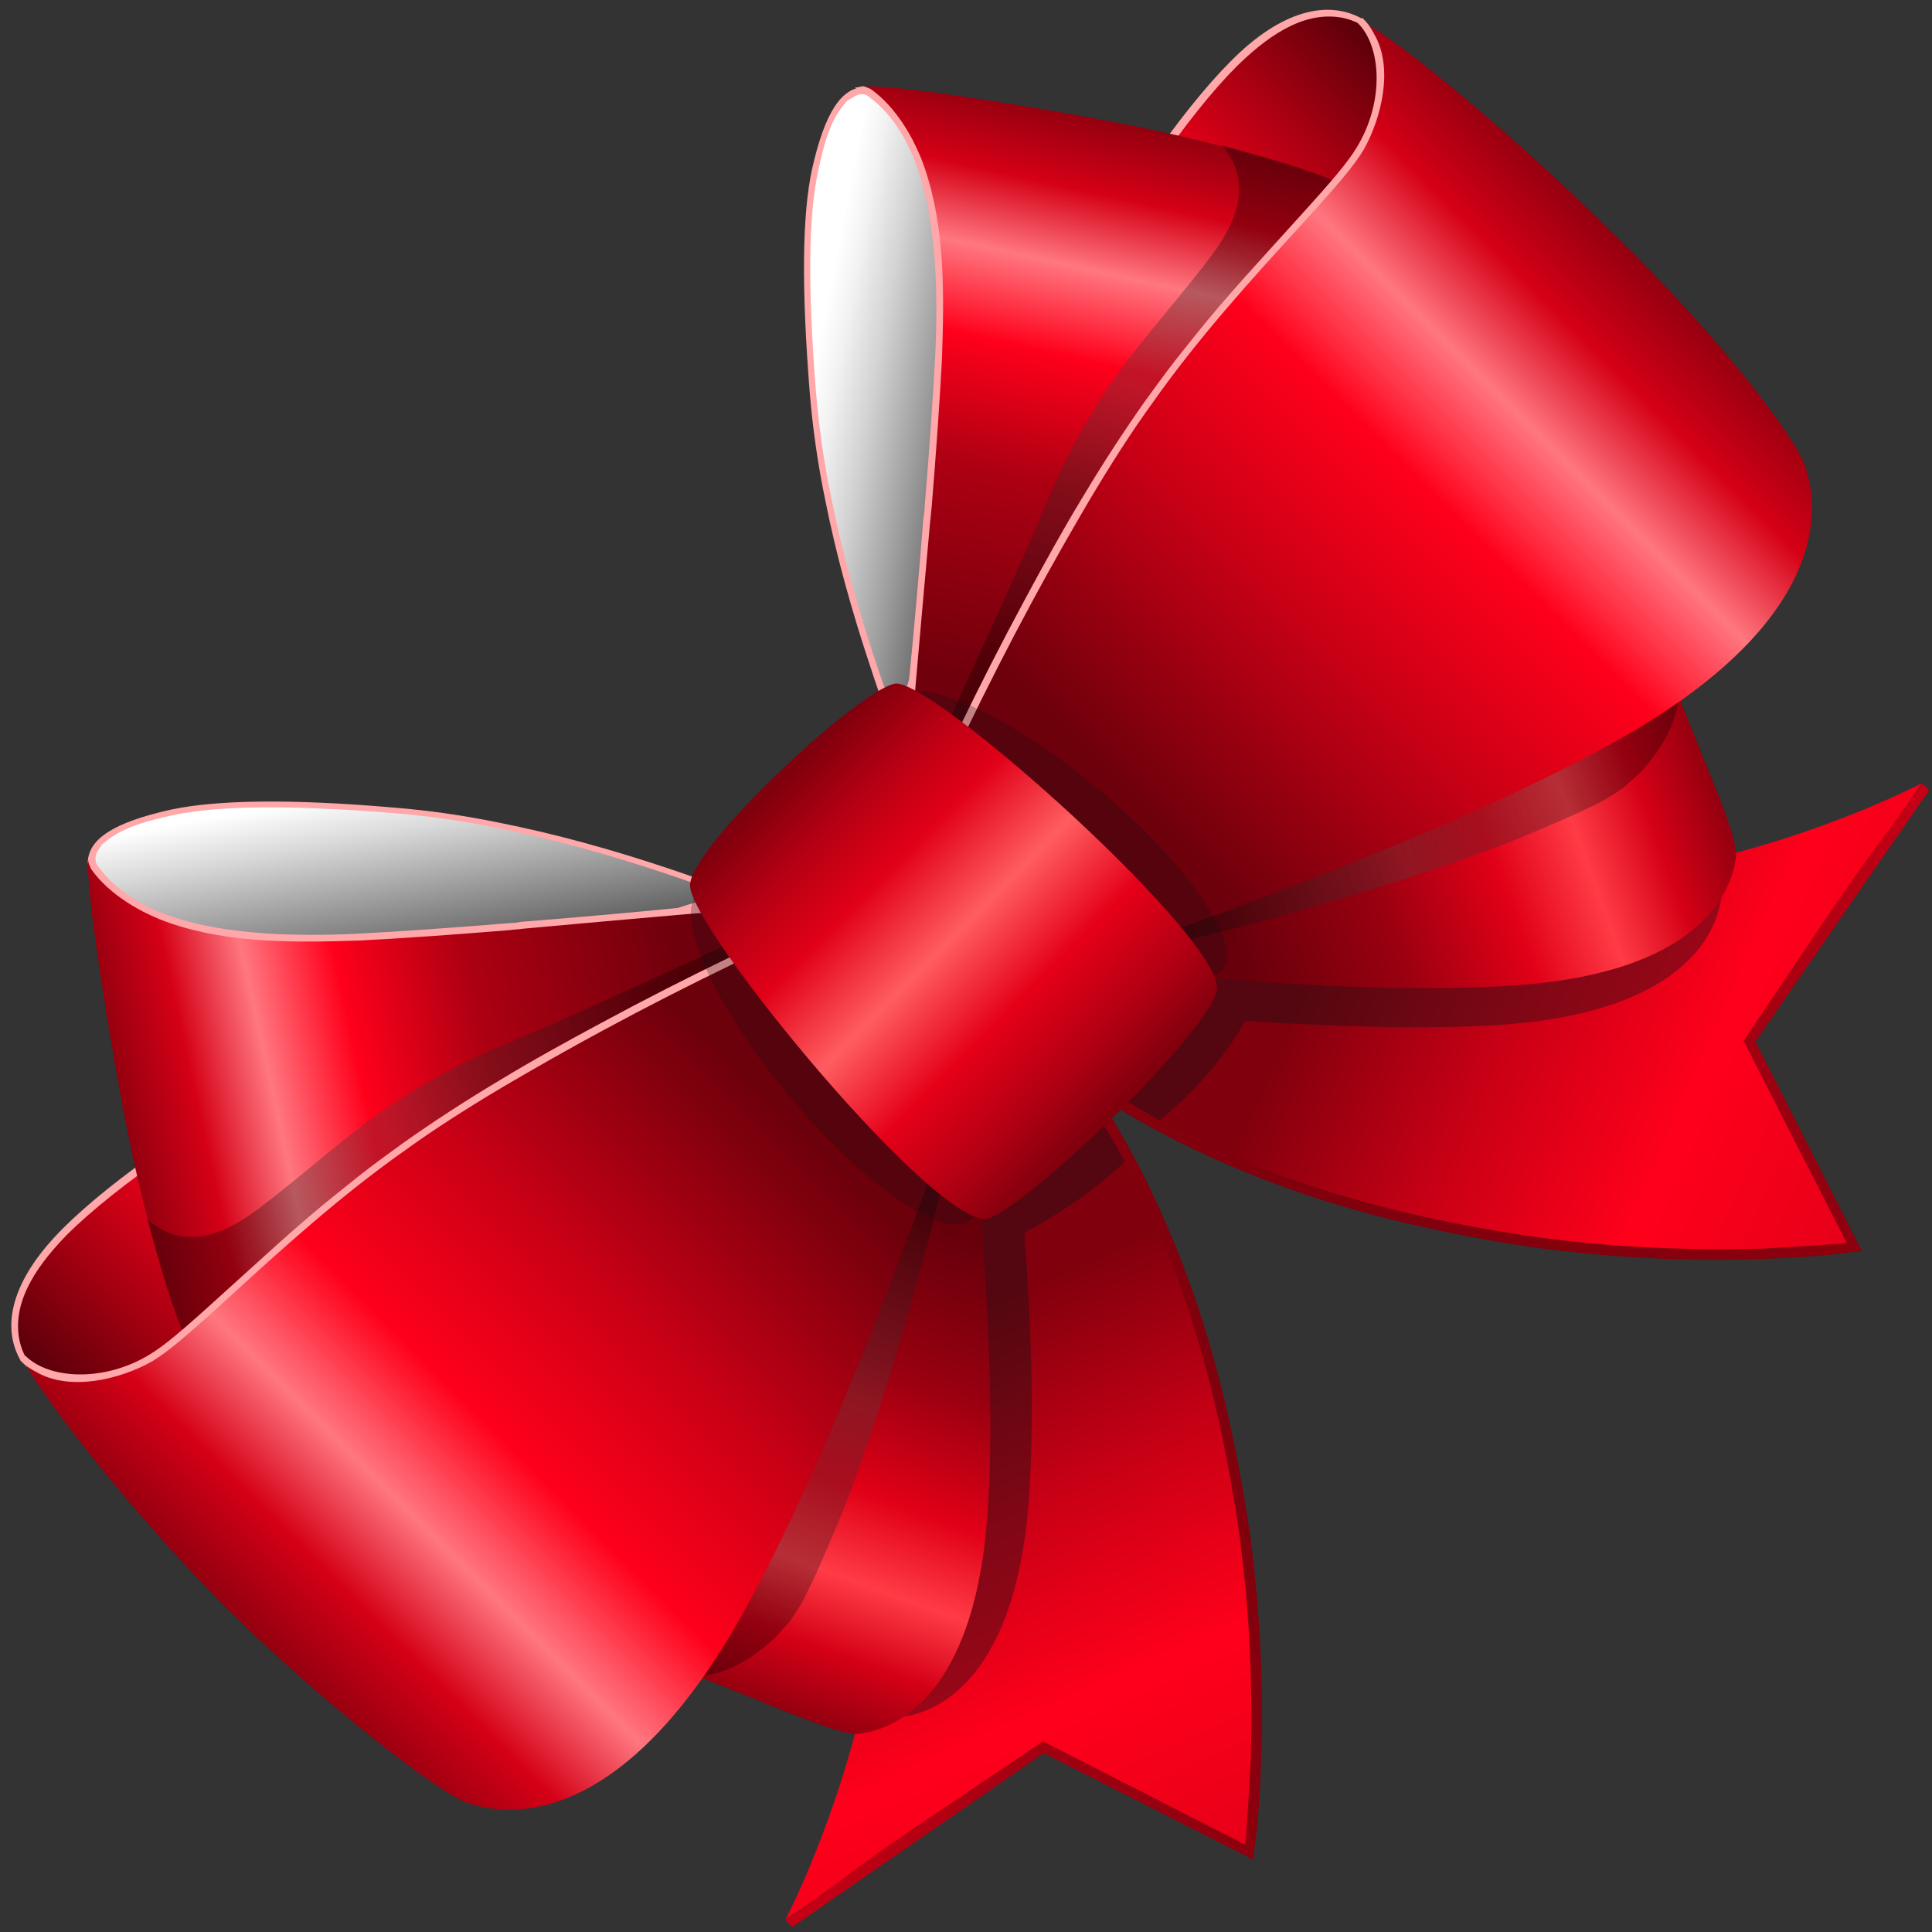 <svg width="134" height="134" viewBox="0 0 134 134" fill="none" xmlns="http://www.w3.org/2000/svg">
<rect x="0" y="0" width="134" height="134" fill="#333333" stroke="none"/>
<path d="M59.86 6.175C58.804 6.223 57.508 7.087 56.452 11.792C55.779 14.913 55.731 19.906 56.308 27.156C57.268 38.775 62.261 50.922 62.261 50.922L69.703 50.73L78.201 11.792C78.249 11.84 61.445 6.511 59.86 6.175Z" fill="url(#paint0_linear_23_2840)"/>
<path d="M59.86 6.175C58.804 6.223 57.508 7.087 56.452 11.792C55.779 14.913 55.731 19.906 56.308 27.156C57.268 38.775 62.261 50.922 62.261 50.922L69.703 50.73L78.201 11.792C78.249 11.84 61.445 6.511 59.86 6.175Z" fill="url(#paint1_linear_23_2840)"/>
<path d="M69.943 51.018L62.165 51.21C62.021 50.874 62.069 51.018 61.973 50.73C61.877 50.442 61.733 50.106 61.589 49.77C61.205 48.713 60.773 47.513 60.341 46.169C59.092 42.424 57.988 38.487 57.22 34.598C56.692 32.053 56.356 29.557 56.163 27.252C55.587 20.002 55.635 14.961 56.308 11.792C57.22 7.711 58.372 6.127 59.908 6.031C65.142 7.471 70.327 9.152 75.464 10.784C76.233 11.024 76.905 11.216 77.529 11.456L78.537 11.792L69.943 51.018ZM62.453 50.73L69.559 50.586L77.961 12.032C76.04 11.408 76.905 11.696 75.32 11.216C73.16 10.544 70.999 9.872 68.983 9.248C66.678 8.527 64.422 7.807 62.117 7.135C61.637 6.991 60.965 6.799 60.437 6.655C59.572 6.415 59.572 6.511 58.756 6.991C57.508 8.335 57.124 10.16 56.74 11.888C56.068 15.009 56.02 20.002 56.596 27.204C56.788 29.509 57.124 31.957 57.652 34.502C58.42 38.391 59.524 42.28 60.773 46.025C61.205 47.321 61.637 48.521 62.021 49.578C62.165 49.962 62.309 50.25 62.405 50.538L62.453 50.73Z" fill="#FFA7A9"/>
<path d="M6.327 59.708C6.375 58.652 7.239 57.355 11.944 56.299C15.065 55.627 20.058 55.579 27.308 56.155C38.927 57.115 51.074 62.109 51.074 62.109L50.882 69.551L11.944 78.049C11.944 78.097 6.663 61.292 6.327 59.708Z" fill="url(#paint2_linear_23_2840)"/>
<path d="M6.327 59.708C6.375 58.652 7.239 57.355 11.944 56.299C15.065 55.627 20.058 55.579 27.308 56.155C38.927 57.115 51.074 62.109 51.074 62.109L50.882 69.551L11.944 78.049C11.944 78.097 6.663 61.292 6.327 59.708Z" fill="url(#paint3_linear_23_2840)"/>
<path d="M51.17 69.79L11.8 78.385C11.464 77.376 11.176 76.32 10.84 75.312C10.168 73.151 9.496 70.991 8.872 68.974C8.152 66.67 7.431 64.365 6.759 62.109C6.567 61.436 6.135 60.428 6.087 59.756C6.183 58.22 7.767 57.067 11.848 56.155C15.017 55.483 20.058 55.387 27.308 56.011C29.661 56.203 32.109 56.539 34.654 57.067C38.543 57.836 42.48 58.94 46.225 60.188C47.521 60.62 48.722 61.052 49.826 61.436C50.21 61.58 50.546 61.724 50.786 61.821C51.074 61.965 50.93 61.868 51.266 62.013L51.17 69.79ZM12.136 77.808L50.69 69.406L50.834 62.301L50.642 62.205C50.354 62.109 50.018 61.965 49.682 61.821C48.626 61.436 47.425 61.004 46.129 60.572C42.384 59.324 38.495 58.22 34.606 57.451C32.062 56.923 29.613 56.587 27.308 56.395C20.107 55.819 15.113 55.867 11.992 56.539C10.264 56.923 8.44 57.355 7.095 58.556C6.567 59.276 6.519 59.468 6.759 60.236C6.903 60.716 7.095 61.388 7.239 61.916C7.623 63.261 8.056 64.605 8.488 65.95C9.448 68.974 10.36 72.047 11.32 75.072C11.56 75.84 11.8 76.512 11.992 77.136L12.136 77.808Z" fill="#FFA7A9"/>
<path d="M86.651 128.461C86.651 128.461 91.404 93.749 71.383 70.175C66.87 71.471 51.026 74.976 50.786 75.216C72.632 99.03 54.483 133.119 54.483 133.119L72.392 121.164L86.651 128.461Z" fill="url(#paint4_linear_23_2840)"/>
<path opacity="0.4" d="M30.861 107.768C32.35 108.296 35.23 107.528 37.007 104.887C38.591 102.487 40.464 96.005 44.449 88.947C49.202 80.497 70.903 67.486 70.903 67.486L78.297 80.305C78.297 80.305 75.56 83.138 71.047 85.49C71.479 91.348 71.767 97.925 71.383 103.687C70.615 115.258 65.958 118.667 62.453 119.099C60.869 119.291 55.155 116.458 47.473 113.673C42.864 112.089 32.446 109.112 30.861 107.768Z" fill="#121214"/>
<path d="M1.574 94.229C0.902 93.028 0.086 89.812 4.503 85.394C7.431 82.466 13.529 77.953 21.931 73.439C35.326 66.286 51.506 61.869 51.506 61.869L57.364 73.632L20.635 110.361C20.683 110.409 3.062 95.717 1.574 94.229Z" fill="url(#paint5_linear_23_2840)"/>
<path d="M20.683 110.697C18.666 109.016 19.674 109.833 17.754 108.248C15.641 106.52 13.529 104.743 11.512 103.015C8.92 100.854 6.327 98.646 3.782 96.437C3.254 96.005 1.814 94.853 1.382 94.277C0.134 92.02 0.71 88.851 4.359 85.203C7.719 81.842 14.201 77.281 21.835 73.2C25.772 71.087 30.189 69.118 34.894 67.246C38.831 65.662 42.816 64.317 46.561 63.117C47.858 62.685 49.058 62.349 50.114 62.013C50.498 61.917 50.834 61.821 51.074 61.725C51.41 61.629 51.218 61.677 51.602 61.581L57.652 73.68L20.683 110.697ZM20.683 110.073L57.124 73.632L51.41 62.205L51.266 62.253C50.978 62.349 50.642 62.445 50.306 62.541C49.25 62.829 48.05 63.213 46.753 63.645C43.008 64.845 39.071 66.238 35.134 67.774C30.429 69.647 26.06 71.615 22.123 73.728C14.489 77.761 8.056 82.274 4.695 85.587C2.87 87.459 0.806 90.052 1.334 92.884C1.382 93.172 1.574 93.797 1.766 94.085C1.958 94.373 2.918 95.093 3.11 95.285C3.782 95.861 4.599 96.581 5.319 97.157C7.287 98.838 9.208 100.47 11.176 102.103C11.416 102.295 11.608 102.487 11.848 102.631C13.865 104.311 15.977 106.088 18.09 107.816C18.81 108.44 19.482 109.016 20.107 109.497L20.683 110.073Z" fill="#FFA7A9"/>
<path d="M28.029 108.872C29.517 109.4 32.398 108.632 34.174 105.992C35.758 103.591 37.631 97.109 41.616 90.052C46.369 81.602 55.203 71.231 55.203 71.231L67.206 75.552C67.206 75.552 69.319 93.269 68.503 104.839C67.734 116.41 63.077 119.819 59.572 120.251C57.988 120.443 52.275 117.611 44.593 114.826C40.032 113.193 29.613 110.217 28.029 108.872Z" fill="url(#paint6_linear_23_2840)"/>
<path d="M6.135 59.66C9.112 64.365 16.89 65.326 25.004 64.942C34.702 64.461 52.659 62.685 52.659 62.685L55.395 75.168C55.395 75.168 41.52 86.355 31.293 91.828C21.067 97.302 16.506 98.55 14.249 95.765C13.241 94.517 10.936 88.227 9.208 80.209C8.152 75.504 5.847 61.725 6.135 59.66Z" fill="url(#paint7_linear_23_2840)"/>
<path opacity="0.308" d="M55.155 74.208C45.937 81.458 36.479 88.516 25.868 93.557C24.236 94.325 22.315 95.141 20.587 95.717C19.002 96.198 17.13 96.63 15.545 96.005C13.913 95.381 13.385 94.037 12.761 92.549C12.521 91.972 12.281 91.396 12.088 90.82C11.368 88.852 10.792 86.595 10.216 84.579C12.713 86.739 15.305 85.587 17.082 84.435C19.146 83.042 21.931 80.546 25.148 78.049C28.317 75.6 32.302 73.536 35.038 72.432C38.879 70.847 45.745 67.678 53.139 64.269L55.155 74.208Z" fill="url(#paint8_linear_23_2840)"/>
<path d="M54.243 66.718L46.081 71.375L55.876 69.743L45.601 78.673L58.084 72.047L44.689 87.411L59.812 73.872L56.932 82.466L61.877 75.792L56.5 95.477L64.518 76.032C64.614 75.984 54.243 66.718 54.243 66.718Z" fill="#80000D"/>
<path d="M51.843 63.021L51.314 63.069C50.21 63.165 48.962 63.309 47.617 63.405C43.776 63.741 39.935 64.077 36.287 64.413C35.998 64.461 35.662 64.461 35.374 64.509C31.293 64.845 27.788 65.085 25.052 65.229C20.635 65.373 16.026 65.469 11.8 64.029C9.832 63.357 7.575 62.06 6.327 60.284C5.991 59.516 6.183 59.852 6.231 59.18L6.519 59.66C9.112 63.789 15.401 65.229 25.004 64.749C27.692 64.605 31.197 64.365 35.278 64.029C35.566 64.029 35.903 63.981 36.191 63.933C39.791 63.645 43.68 63.309 47.521 62.925C48.866 62.781 50.114 62.685 51.218 62.589L51.698 62.541L51.746 62.685L51.843 63.021Z" fill="#FFA7A9"/>
<path opacity="0.311" d="M53.715 113.625C52.275 114.97 50.45 116.122 48.434 116.266C45.457 115.114 46.753 115.594 44.497 114.777C39.983 113.145 29.565 110.168 27.98 108.824C29.469 109.352 32.35 108.584 34.126 105.943C35.71 103.543 37.583 97.061 41.568 90.003C44.353 85.106 47.713 80.545 51.17 76.08C52.083 74.879 53.043 73.679 54.003 72.527C54.387 72.095 54.723 71.567 55.155 71.183L66.918 75.408V75.456C64.95 84.434 62.597 93.316 59.524 101.958C58.564 104.695 57.748 106.519 56.644 109.064C56.5 109.352 55.875 110.696 55.635 111.129C55.347 111.609 55.059 112.041 54.771 112.473L53.715 113.625Z" fill="url(#paint9_linear_23_2840)"/>
<path d="M1.574 94.229C3.062 95.717 6.807 96.389 10.408 94.229C13.625 92.308 19.386 85.682 28.029 79.537C38.303 72.191 54.483 64.845 54.483 64.845L66.246 76.608C66.246 76.608 58.9 98.646 51.554 111.849C44.209 125.052 36.863 126.541 32.446 125.052C30.477 124.38 22.795 118.475 16.122 111.945C9.448 105.367 2.726 96.677 1.574 94.229Z" fill="url(#paint10_linear_23_2840)"/>
<path d="M53.235 65.71C51.794 66.382 52.611 65.998 50.834 66.862C47.953 68.254 44.929 69.79 41.904 71.423C39.407 72.767 37.055 74.112 34.846 75.408C32.35 76.896 30.093 78.337 28.173 79.729C23.659 82.898 19.578 86.595 15.545 90.292C12.905 92.692 11.656 93.748 10.552 94.421C8.344 95.669 4.839 96.533 2.486 95.141C1.814 94.805 1.43 94.373 1.382 94.325L1.766 94.037C3.398 95.669 7.191 95.861 10.312 93.989C11.368 93.364 12.617 92.308 15.257 89.907C18.042 87.411 20.779 84.818 23.707 82.514C25.724 80.881 26.156 80.593 27.933 79.297C29.901 77.904 32.158 76.416 34.654 74.928C36.863 73.583 39.215 72.287 41.712 70.943C44.737 69.31 47.761 67.774 50.642 66.382C52.371 65.517 51.602 65.901 52.995 65.277L53.235 65.71Z" fill="#FFA7A9"/>
<path d="M86.939 128.989L72.392 121.595L54.963 133.646L54.483 133.166C62.165 127.741 55.923 131.774 72.344 120.779L86.363 127.933C86.459 127.213 86.411 127.597 86.459 126.781C86.555 125.436 86.651 123.9 86.747 122.171C86.891 117.274 86.699 111.993 85.979 106.568C84.443 95.861 81.466 85.058 75.224 76.032C75.608 75.744 75.416 75.888 75.849 75.552L76.04 75.792C82.138 85.298 85.067 95.333 86.699 106.423C87.419 111.897 87.659 117.178 87.467 122.123C87.419 123.852 87.323 125.388 87.179 126.781C87.131 127.261 87.083 127.693 87.035 128.029C86.987 128.269 86.987 128.413 86.987 128.461L86.939 128.989Z" fill="url(#paint11_linear_23_2840)"/>
<path opacity="0.25" d="M60.389 81.745C55.059 77.328 49.634 69.934 48.242 65.277C46.849 60.62 50.018 60.428 55.299 64.845C60.629 69.262 66.054 76.656 67.446 81.313C68.887 85.97 65.718 86.162 60.389 81.745Z" fill="#121214"/>
<path d="M128.614 86.499C128.614 86.499 93.901 91.252 70.327 71.231C71.623 66.718 75.128 50.874 75.368 50.634C99.182 72.479 133.271 54.331 133.271 54.331L121.316 72.239L128.614 86.499Z" fill="url(#paint12_linear_23_2840)"/>
<path opacity="0.4" d="M108.017 30.613C108.545 32.101 107.776 34.982 105.136 36.758C102.735 38.343 96.254 40.215 89.196 44.2C80.746 48.953 69.127 69.07 69.127 69.07L80.025 78.001C80.025 78.001 83.915 75.216 86.363 70.799C91.981 71.183 98.654 71.423 103.984 71.087C115.554 70.319 118.963 65.662 119.395 62.157C119.587 60.572 116.755 54.859 113.97 47.177C112.338 42.616 109.361 32.197 108.017 30.613Z" fill="#121214"/>
<path d="M129.142 86.787L121.748 72.239L133.799 54.811L133.319 54.331C127.893 62.013 131.926 55.771 120.932 72.191L128.085 86.21C127.365 86.307 127.749 86.259 126.933 86.307C125.589 86.403 124.052 86.499 122.324 86.595C117.427 86.739 112.146 86.547 106.72 85.826C96.013 84.29 85.211 81.313 76.184 75.072C75.896 75.456 76.04 75.264 75.704 75.696L75.945 75.888C85.451 81.986 95.485 84.914 106.576 86.547C112.049 87.267 117.331 87.507 122.276 87.315C124.004 87.267 125.541 87.171 126.933 87.027C127.413 86.979 127.845 86.931 128.182 86.883C128.422 86.835 128.566 86.835 128.614 86.835L129.142 86.787Z" fill="url(#paint13_linear_23_2840)"/>
<path d="M94.381 1.47C93.181 0.797 89.964 -0.019 85.547 4.398C82.618 7.327 78.105 13.425 73.592 21.827C66.438 35.222 62.021 51.402 62.021 51.402L73.784 57.26L110.513 20.53C110.513 20.53 95.822 2.91 94.381 1.47Z" fill="url(#paint14_linear_23_2840)"/>
<path d="M110.849 20.578C109.169 18.562 109.985 19.57 108.401 17.649C106.672 15.537 104.896 13.425 103.167 11.408C101.007 8.815 98.798 6.223 96.59 3.678C96.157 3.15 95.005 1.71 94.429 1.277C92.172 0.029 88.956 0.605 85.355 4.254C81.994 7.615 77.433 14.097 73.352 21.731C71.239 25.668 69.271 30.085 67.398 34.79C65.814 38.727 64.47 42.712 63.269 46.457C62.837 47.753 62.501 48.953 62.165 50.01C62.069 50.394 61.973 50.73 61.877 50.97C61.781 51.306 61.829 51.114 61.733 51.498L73.832 57.547L110.849 20.578ZM110.225 20.53L73.784 56.971L62.357 51.258L62.405 51.114C62.501 50.826 62.597 50.49 62.693 50.154C62.981 49.097 63.365 47.897 63.797 46.601C64.998 42.856 66.39 38.919 67.927 34.982C69.799 30.277 71.767 25.908 73.88 21.971C77.961 14.385 82.426 7.951 85.787 4.59C87.659 2.766 90.252 0.701 93.085 1.229C93.373 1.277 93.997 1.469 94.285 1.662C94.573 1.854 95.293 2.814 95.485 3.006C96.061 3.678 96.782 4.494 97.358 5.214C99.038 7.183 100.671 9.103 102.303 11.072C102.495 11.312 102.687 11.504 102.831 11.744C104.512 13.761 106.288 15.873 108.016 17.986C108.641 18.706 109.217 19.378 109.697 20.002L110.225 20.53Z" fill="#FFA7A9"/>
<path d="M109.025 27.876C109.553 29.364 108.785 32.245 106.144 34.022C103.743 35.606 97.262 37.478 90.204 41.463C81.754 46.217 71.383 55.051 71.383 55.051L75.704 67.054C75.704 67.054 93.421 69.166 104.992 68.35C116.563 67.582 119.972 62.925 120.404 59.42C120.596 57.836 117.763 52.122 114.978 44.44C113.346 39.879 110.369 29.46 109.025 27.876Z" fill="url(#paint15_linear_23_2840)"/>
<path d="M59.812 6.031C64.518 9.007 65.478 16.785 65.094 24.899C64.614 34.598 62.837 52.554 62.837 52.554L75.32 55.291C75.32 55.291 86.507 41.415 91.981 31.189C97.454 20.962 98.702 16.401 95.918 14.145C94.669 13.136 88.38 10.832 80.362 9.103C75.656 8.047 61.877 5.695 59.812 6.031Z" fill="url(#paint16_linear_23_2840)"/>
<path opacity="0.308" d="M74.36 55.003C81.61 45.784 88.668 36.326 93.709 25.715C94.477 24.083 95.293 22.163 95.87 20.434C96.35 18.85 96.782 16.977 96.157 15.393C95.533 13.76 94.189 13.232 92.701 12.608C92.124 12.368 91.548 12.128 90.972 11.936C89.004 11.216 86.747 10.64 84.731 10.063C86.891 12.56 85.739 15.153 84.587 16.929C83.194 18.994 80.698 21.778 78.201 24.995C75.752 28.164 73.688 32.149 72.584 34.886C70.999 38.727 67.831 45.592 64.422 52.986L74.36 55.003Z" fill="url(#paint17_linear_23_2840)"/>
<path d="M66.87 54.139L71.527 45.977L69.895 55.771L78.825 45.497L72.2 57.98L87.563 44.584L74.024 59.708L82.618 56.828L75.945 61.821L95.629 56.443L76.184 64.461C76.088 64.461 66.87 54.139 66.87 54.139Z" fill="#80000D"/>
<path d="M63.125 51.69L63.173 51.162C63.269 50.058 63.413 48.809 63.509 47.465C63.846 43.624 64.182 39.783 64.518 36.134C64.566 35.846 64.566 35.51 64.614 35.222C64.95 31.141 65.19 27.636 65.334 24.899C65.478 20.482 65.574 15.873 64.133 11.648C63.461 9.68 62.165 7.423 60.389 6.175C59.62 5.839 59.956 6.031 59.284 6.079L59.764 6.367C63.894 8.959 65.334 15.249 64.854 24.851C64.71 27.54 64.47 31.045 64.133 35.126C64.133 35.414 64.085 35.75 64.037 36.038C63.749 39.639 63.413 43.528 63.029 47.369C62.885 48.713 62.789 49.962 62.693 51.066L62.645 51.546L62.789 51.594L63.125 51.69Z" fill="#FFA7A9"/>
<path opacity="0.311" d="M113.778 53.563C115.122 52.122 116.275 50.298 116.419 48.281C115.266 45.304 115.746 46.601 114.93 44.344C113.298 39.831 110.321 29.413 108.977 27.828C109.505 29.317 108.737 32.197 106.096 33.974C103.695 35.558 97.214 37.431 90.156 41.416C85.259 44.2 80.698 47.561 76.233 51.018C75.032 51.93 73.832 52.89 72.68 53.851C72.248 54.235 71.719 54.571 71.335 55.003L75.56 66.766H75.608C84.587 64.797 93.469 62.445 102.111 59.372C104.848 58.412 106.672 57.596 109.217 56.491C109.505 56.347 110.849 55.723 111.281 55.483C111.761 55.195 112.194 54.907 112.626 54.619L113.778 53.563Z" fill="url(#paint18_linear_23_2840)"/>
<path d="M94.381 1.47C95.87 2.958 96.542 6.703 94.381 10.304C92.461 13.521 85.835 19.282 79.689 27.924C72.344 38.199 64.998 54.379 64.998 54.379L76.761 66.142C76.761 66.142 98.798 58.796 112.002 51.45C125.205 44.104 126.693 36.758 125.205 32.341C124.533 30.373 119.587 23.699 111.905 16.209C105.232 9.584 96.83 2.574 94.381 1.47Z" fill="url(#paint19_linear_23_2840)"/>
<path d="M65.862 53.082C66.534 51.642 66.15 52.458 67.014 50.682C68.407 47.801 69.943 44.776 71.575 41.752C72.92 39.255 74.264 36.902 75.56 34.694C77.049 32.197 78.489 29.941 79.882 28.02C83.05 23.507 86.747 19.426 90.444 15.393C92.845 12.752 93.901 11.504 94.573 10.4C95.821 8.191 96.686 4.686 95.293 2.334C94.957 1.662 94.525 1.278 94.477 1.229L94.189 1.614C95.821 3.246 96.013 7.039 94.141 10.16C93.517 11.216 92.461 12.464 90.06 15.105C87.563 17.89 84.971 20.626 82.666 23.555C81.034 25.572 80.746 26.004 79.449 27.78C78.057 29.749 76.569 32.005 75.08 34.502C73.736 36.71 72.44 39.063 71.095 41.56C69.463 44.584 67.927 47.609 66.534 50.49C65.67 52.218 66.054 51.45 65.43 52.842L65.862 53.082Z" fill="#FFA7A9"/>
<path opacity="0.25" d="M81.898 60.38C77.481 55.051 70.087 49.626 65.43 48.233C60.773 46.841 60.581 50.01 64.998 55.291C69.415 60.62 76.809 66.046 81.466 67.438C86.123 68.831 86.315 65.662 81.898 60.38Z" fill="#121214"/>
<path d="M47.858 61.341C48.097 58.508 59.524 47.897 62.069 47.417C64.614 46.985 85.163 65.374 84.395 68.734C83.77 71.615 71.96 83.09 68.647 84.482C65.43 85.827 47.617 64.173 47.858 61.341Z" fill="url(#paint20_linear_23_2840)"/>
<defs>
<linearGradient id="paint0_linear_23_2840" x1="68.184" y1="8.004" x2="58.978" y2="50.228" gradientUnits="userSpaceOnUse">
<stop stop-color="#580009"/>
<stop offset="0.135" stop-color="#A40011"/>
<stop offset="0.263" stop-color="#D80016"/>
<stop offset="0.562" stop-color="#AA0012"/>
<stop offset="0.991" stop-color="#5B0009"/>
</linearGradient>
<linearGradient id="paint1_linear_23_2840" x1="72.974" y1="30.863" x2="55.907" y2="27.573" gradientUnits="userSpaceOnUse">
<stop/>
<stop offset="0.265" stop-color="#525252"/>
<stop offset="0.527" stop-color="#9C9C9C"/>
<stop offset="0.743" stop-color="#D2D2D2"/>
<stop offset="0.903" stop-color="#F3F3F3"/>
<stop offset="0.991" stop-color="white"/>
</linearGradient>
<linearGradient id="paint2_linear_23_2840" x1="8.143" y1="68.045" x2="50.366" y2="58.84" gradientUnits="userSpaceOnUse">
<stop stop-color="#580009"/>
<stop offset="0.135" stop-color="#A40011"/>
<stop offset="0.263" stop-color="#D80016"/>
<stop offset="0.562" stop-color="#AA0012"/>
<stop offset="0.991" stop-color="#5B0009"/>
</linearGradient>
<linearGradient id="paint3_linear_23_2840" x1="30.797" y1="72.802" x2="27.54" y2="54.303" gradientUnits="userSpaceOnUse">
<stop/>
<stop offset="0.443" stop-color="#787878"/>
<stop offset="0.822" stop-color="#D9D9D9"/>
<stop offset="0.991" stop-color="white"/>
</linearGradient>
<linearGradient id="paint4_linear_23_2840" x1="82.094" y1="141.528" x2="52.663" y2="76.13" gradientUnits="userSpaceOnUse">
<stop stop-color="#D50016"/>
<stop offset="0.342" stop-color="#FF001B"/>
<stop offset="0.536" stop-color="#C70015"/>
<stop offset="0.729" stop-color="#80000D"/>
</linearGradient>
<linearGradient id="paint5_linear_23_2840" x1="8.939" y1="101.577" x2="50.062" y2="60.455" gradientUnits="userSpaceOnUse">
<stop stop-color="#580009"/>
<stop offset="0.135" stop-color="#A40011"/>
<stop offset="0.263" stop-color="#E60018"/>
<stop offset="0.5" stop-color="#BD0014"/>
</linearGradient>
<linearGradient id="paint6_linear_23_2840" x1="45.775" y1="115.625" x2="61.018" y2="73.314" gradientUnits="userSpaceOnUse">
<stop stop-color="#93000F"/>
<stop offset="0.111" stop-color="#D50016"/>
<stop offset="0.226" stop-color="#FF3B46"/>
<stop offset="0.361" stop-color="#E10017"/>
<stop offset="0.551" stop-color="#990010"/>
<stop offset="0.782" stop-color="#67000B"/>
</linearGradient>
<linearGradient id="paint7_linear_23_2840" x1="8.959" y1="79.153" x2="54.119" y2="69.308" gradientUnits="userSpaceOnUse">
<stop stop-color="#93000F"/>
<stop offset="0.111" stop-color="#D50016"/>
<stop offset="0.226" stop-color="#FF7780"/>
<stop offset="0.361" stop-color="#FF001B"/>
<stop offset="0.551" stop-color="#AD0012"/>
<stop offset="0.865" stop-color="#70000C"/>
</linearGradient>
<linearGradient id="paint8_linear_23_2840" x1="12.816" y1="90.537" x2="55.096" y2="72.161" gradientUnits="userSpaceOnUse">
<stop offset="0.139"/>
<stop offset="0.389" stop-color="#464646"/>
<stop offset="0.835"/>
</linearGradient>
<linearGradient id="paint9_linear_23_2840" x1="40.658" y1="113.185" x2="57.335" y2="71.981" gradientUnits="userSpaceOnUse">
<stop offset="0.126"/>
<stop offset="0.498" stop-color="#464646"/>
<stop offset="0.844"/>
</linearGradient>
<linearGradient id="paint10_linear_23_2840" x1="17.498" y1="113.327" x2="60.216" y2="70.609" gradientUnits="userSpaceOnUse">
<stop stop-color="#93000F"/>
<stop offset="0.111" stop-color="#D50016"/>
<stop offset="0.226" stop-color="#FF7780"/>
<stop offset="0.361" stop-color="#FF001B"/>
<stop offset="0.573" stop-color="#C70015"/>
<stop offset="0.857" stop-color="#6C000B"/>
</linearGradient>
<linearGradient id="paint11_linear_23_2840" x1="86.143" y1="100.87" x2="48.212" y2="112.143" gradientUnits="userSpaceOnUse">
<stop stop-color="#80000D"/>
<stop offset="1" stop-color="#C70015"/>
</linearGradient>
<linearGradient id="paint12_linear_23_2840" x1="141.666" y1="81.955" x2="76.268" y2="52.524" gradientUnits="userSpaceOnUse">
<stop stop-color="#D50016"/>
<stop offset="0.342" stop-color="#FF001B"/>
<stop offset="0.536" stop-color="#C70015"/>
<stop offset="0.729" stop-color="#80000D"/>
</linearGradient>
<linearGradient id="paint13_linear_23_2840" x1="101.009" y1="86.003" x2="112.281" y2="48.073" gradientUnits="userSpaceOnUse">
<stop stop-color="#80000D"/>
<stop offset="1" stop-color="#C70015"/>
</linearGradient>
<linearGradient id="paint14_linear_23_2840" x1="101.716" y1="8.8" x2="60.593" y2="49.923" gradientUnits="userSpaceOnUse">
<stop stop-color="#580009"/>
<stop offset="0.135" stop-color="#A40011"/>
<stop offset="0.263" stop-color="#E60018"/>
<stop offset="0.5" stop-color="#BD0014"/>
</linearGradient>
<linearGradient id="paint15_linear_23_2840" x1="115.764" y1="45.636" x2="73.454" y2="60.878" gradientUnits="userSpaceOnUse">
<stop stop-color="#93000F"/>
<stop offset="0.111" stop-color="#D50016"/>
<stop offset="0.226" stop-color="#FF3B46"/>
<stop offset="0.361" stop-color="#E10017"/>
<stop offset="0.551" stop-color="#990010"/>
<stop offset="0.782" stop-color="#67000B"/>
</linearGradient>
<linearGradient id="paint16_linear_23_2840" x1="79.292" y1="8.82" x2="69.447" y2="53.981" gradientUnits="userSpaceOnUse">
<stop stop-color="#93000F"/>
<stop offset="0.111" stop-color="#D50016"/>
<stop offset="0.226" stop-color="#FF7780"/>
<stop offset="0.361" stop-color="#FF001B"/>
<stop offset="0.551" stop-color="#AD0012"/>
<stop offset="0.865" stop-color="#70000C"/>
</linearGradient>
<linearGradient id="paint17_linear_23_2840" x1="90.675" y1="12.678" x2="72.298" y2="54.958" gradientUnits="userSpaceOnUse">
<stop offset="0.139"/>
<stop offset="0.389" stop-color="#464646"/>
<stop offset="0.835"/>
</linearGradient>
<linearGradient id="paint18_linear_23_2840" x1="113.323" y1="40.52" x2="72.118" y2="57.197" gradientUnits="userSpaceOnUse">
<stop offset="0.126"/>
<stop offset="0.498" stop-color="#464646"/>
<stop offset="0.844"/>
</linearGradient>
<linearGradient id="paint19_linear_23_2840" x1="113.307" y1="17.518" x2="70.748" y2="60.077" gradientUnits="userSpaceOnUse">
<stop stop-color="#93000F"/>
<stop offset="0.111" stop-color="#D50016"/>
<stop offset="0.226" stop-color="#FF7780"/>
<stop offset="0.361" stop-color="#FF001B"/>
<stop offset="0.573" stop-color="#C70015"/>
<stop offset="0.857" stop-color="#6C000B"/>
</linearGradient>
<linearGradient id="paint20_linear_23_2840" x1="53.874" y1="53.984" x2="77.226" y2="77.115" gradientUnits="userSpaceOnUse">
<stop offset="0.011" stop-color="#80000D"/>
<stop offset="0.16" stop-color="#B80013"/>
<stop offset="0.303" stop-color="#E10018"/>
<stop offset="0.5" stop-color="#FF5D61"/>
<stop offset="0.694" stop-color="#E50018"/>
<stop offset="0.853" stop-color="#B60013"/>
<stop offset="1" stop-color="#80000D"/>
</linearGradient>
</defs>
</svg>
